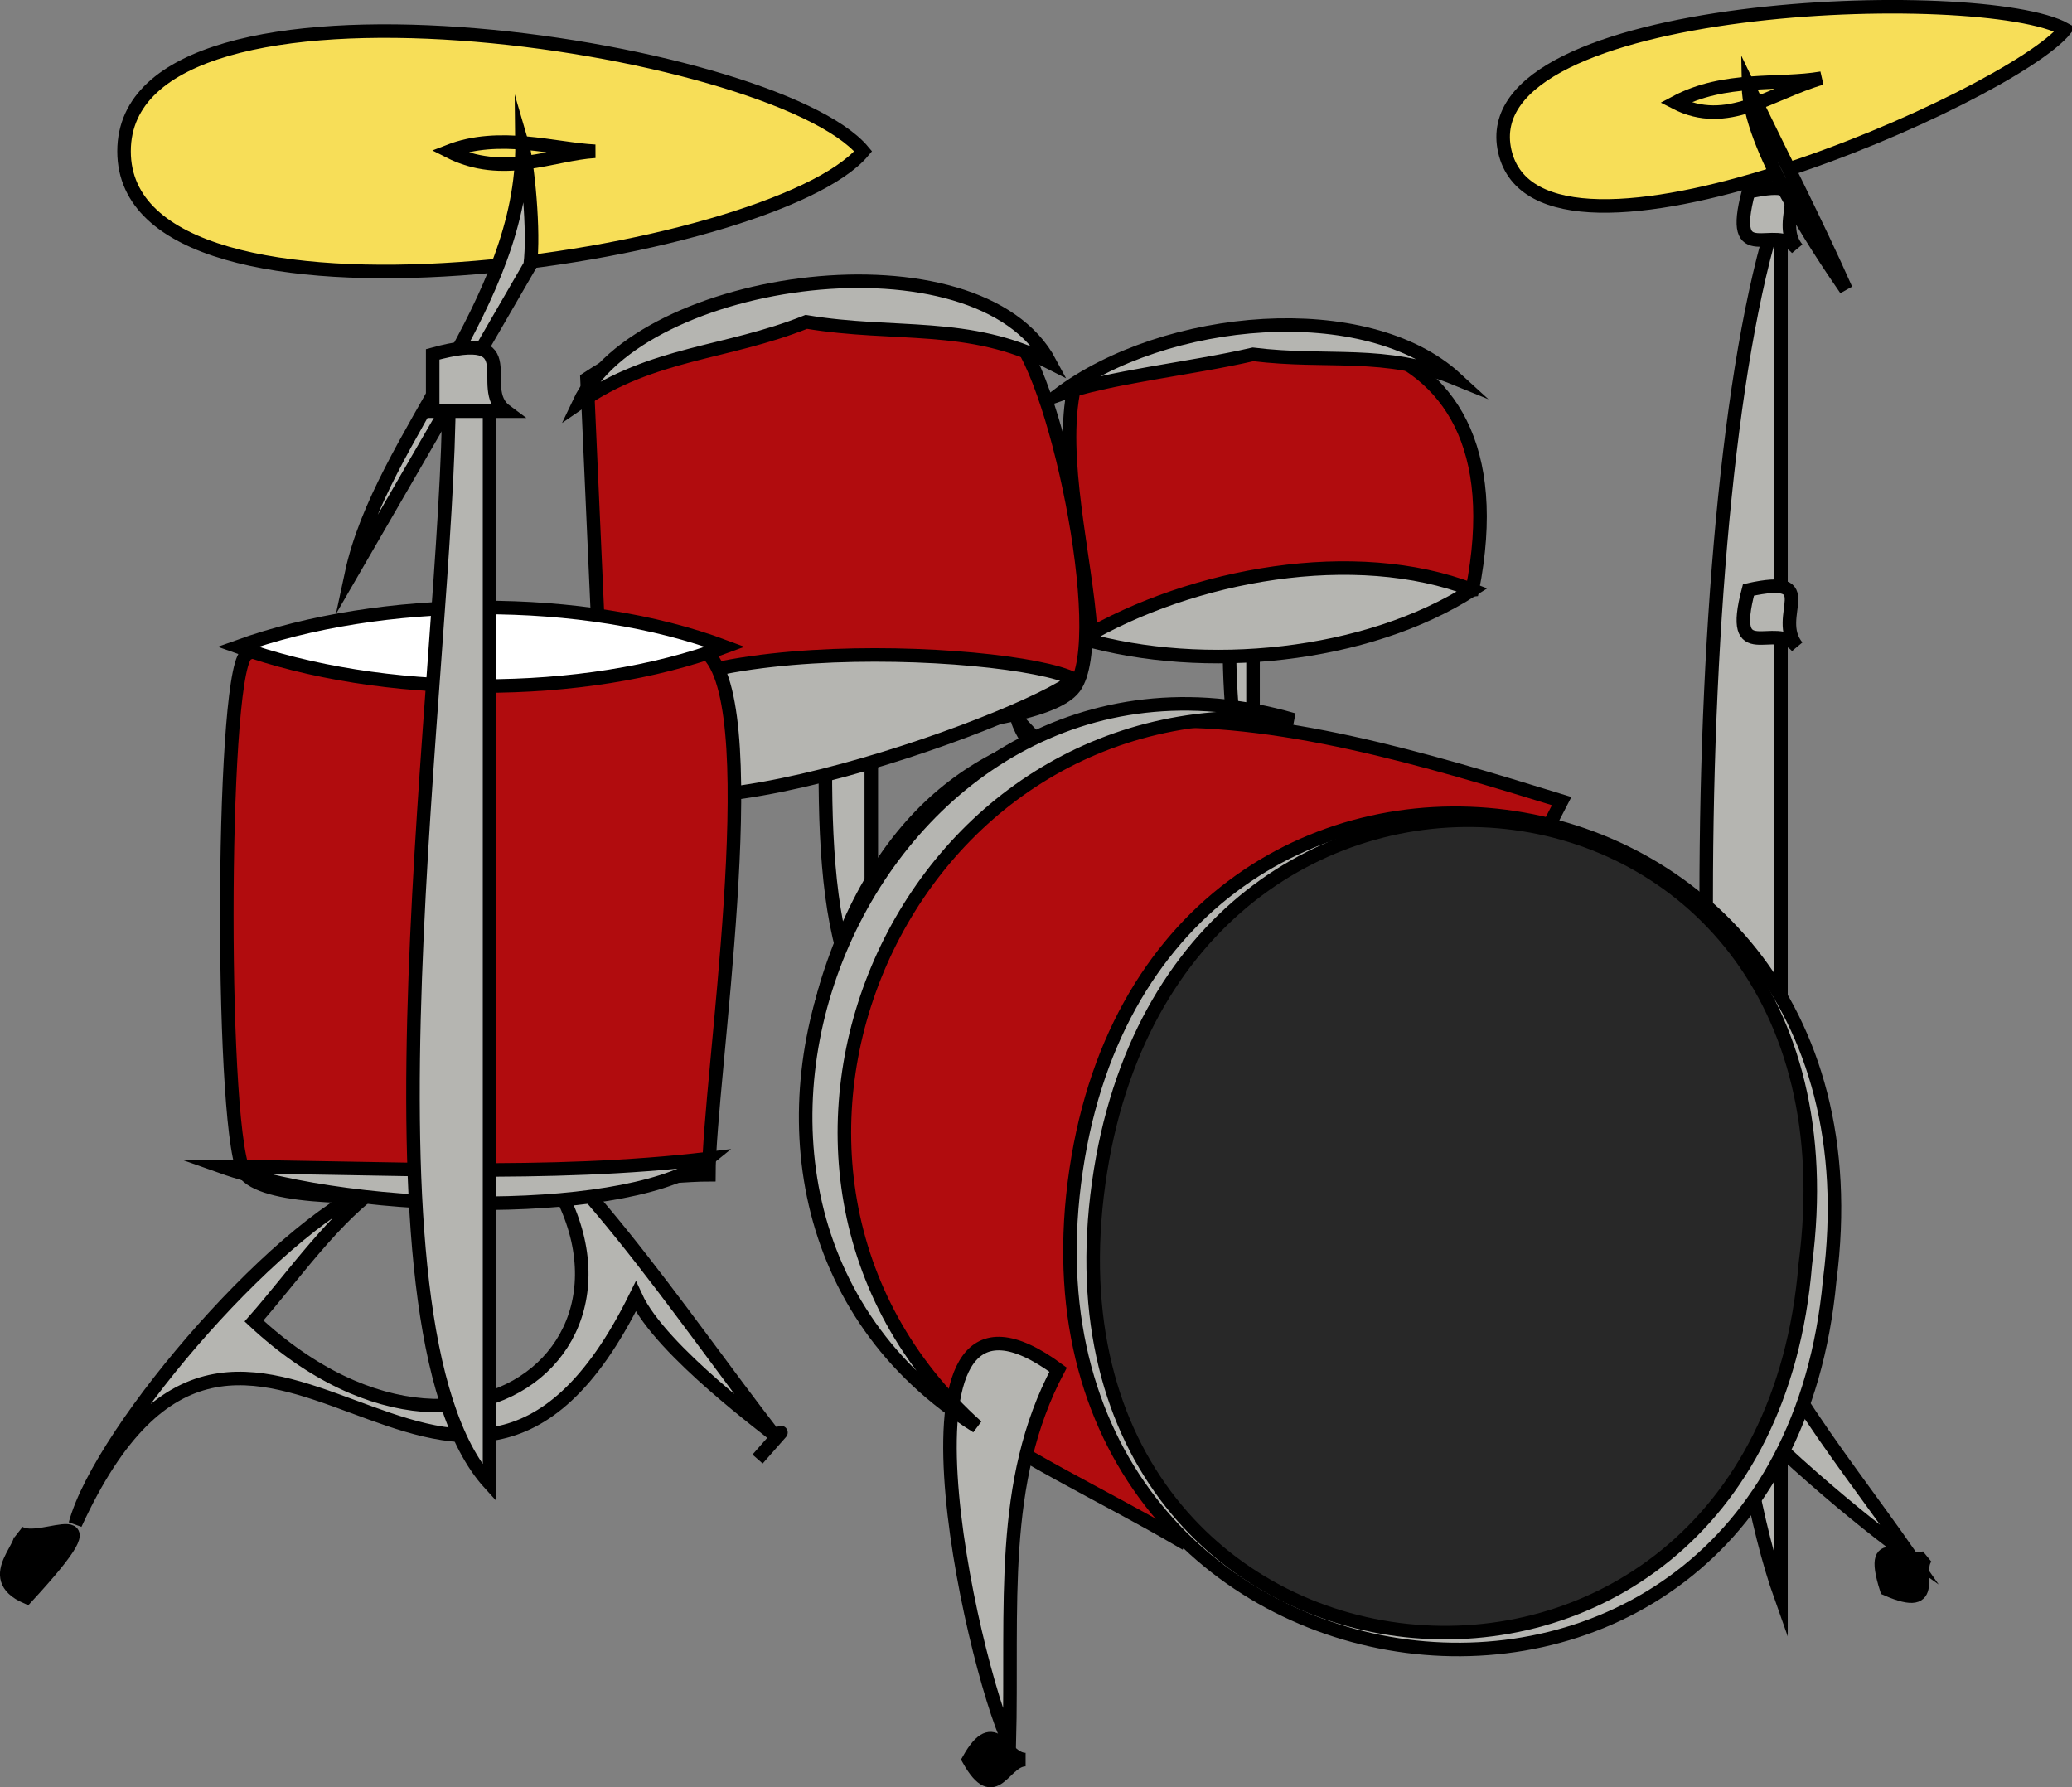 <svg xmlns="http://www.w3.org/2000/svg" xmlns:xlink="http://www.w3.org/1999/xlink" version="1.1" id="Layer_1" x="0px" y="0px" enable-background="new 0 0 822.05 841.89" xml:space="preserve" viewBox="314.92 339.3 191.33 165.03">
<rect x="314.92" y="339.3" width="191.33" height="165.03" fill="#808080" stroke="none"/>
<path fill-rule="evenodd" clip-rule="evenodd" stroke="#000000" stroke-width="1.25" stroke-linecap="square" stroke-miterlimit="10" d="  M408.875,405.769c6.691,7.17,14.817,13.222,23.25,18.002C423.698,422.76,410.237,410.464,408.875,405.769z"/>
<path fill-rule="evenodd" clip-rule="evenodd" d="M427.625,423.019c-8.25,9.501-16.5,19.001-24.75,28.502  C410.111,446.052,430.699,427.781,427.625,423.019z"/>
<path fill="none" stroke="#000000" stroke-width="1.25" stroke-linecap="square" stroke-miterlimit="10" d="M427.625,423.019  c-8.25,9.501-16.5,19.001-24.75,28.502C410.111,446.052,430.699,427.781,427.625,423.019"/>
<path fill-rule="evenodd" clip-rule="evenodd" fill="#200F75" stroke="#000000" stroke-width="1.25" stroke-linecap="square" stroke-miterlimit="10" d="  M405.875,447.771c5.351,1.361,37.457,17.11,21.75,20.25C417.301,470.084,394.637,455.302,405.875,447.771z"/>
<path fill-rule="evenodd" clip-rule="evenodd" fill="#B5B5B1" stroke="#000000" stroke-width="1.25" stroke-linecap="square" stroke-miterlimit="10" d="  M430.625,414.769c-2.909-7.135-2.909-25.115,0-32.25C430.625,393.269,430.625,404.019,430.625,414.769z"/>
<path fill-rule="evenodd" clip-rule="evenodd" fill="#B5B5B1" stroke="#000000" stroke-width="1.25" stroke-linecap="square" stroke-miterlimit="10" d="  M395.375,432.771c-6.242-8.165-3.75-29.16-3.75-43.502c1.25,0,2.5,0,3.75,0C395.375,403.77,395.375,418.271,395.375,432.771z"/>
<path fill-rule="evenodd" clip-rule="evenodd" fill="#B10C0E" stroke="#000000" stroke-width="1.25" stroke-linecap="square" stroke-miterlimit="10" d="  M414.127,375.019c-1.441,6.522,1.051,15.783,1.498,22.5c11.75-1.25,23.5-2.5,35.25-3.75  C456.081,367.255,431.709,366.164,414.127,375.019z"/>
<path fill-rule="evenodd" clip-rule="evenodd" fill="#B5B5B1" stroke="#000000" stroke-width="1.25" stroke-linecap="square" stroke-miterlimit="10" d="  M450.875,393.769c-9.782,6.278-24.795,7.709-35.998,4.5C425.02,392.298,440.062,389.586,450.875,393.769z"/>
<path fill-rule="evenodd" clip-rule="evenodd" fill="#B5B5B1" stroke="#000000" stroke-width="1.25" stroke-linecap="square" stroke-miterlimit="10" d="  M430.625,372.019c6.91,0.856,12.186-0.432,18.75,2.25c-8.271-7.594-26.859-5.968-36.748,1.5  C417.391,374.087,424.708,373.381,430.625,372.019z"/>
<path fill-rule="evenodd" clip-rule="evenodd" fill="#B5B5B1" stroke="#000000" stroke-width="1.25" stroke-linecap="square" stroke-miterlimit="10" d="  M479.375,486.771c-9.205-25.892-9.205-103.11,0-129.002C479.375,400.77,479.375,443.77,479.375,486.771z"/>
<path fill-rule="evenodd" clip-rule="evenodd" fill="#B5B5B1" stroke="#000000" stroke-width="1.25" stroke-linecap="square" stroke-miterlimit="10" d="  M480.875,362.269c-2.027-2.447-6.415,2.001-4.5-5.25C483.322,355.491,478.52,359.426,480.875,362.269z"/>
<path fill-rule="evenodd" clip-rule="evenodd" fill="#B5B5B1" stroke="#000000" stroke-width="1.25" stroke-linecap="square" stroke-miterlimit="10" d="  M480.875,399.019c-2.027-2.447-6.415,2.001-4.5-5.25C483.322,392.241,478.52,396.176,480.875,399.019z"/>
<path fill-rule="evenodd" clip-rule="evenodd" fill="#B5B5B1" stroke="#000000" stroke-width="1.25" stroke-linecap="square" stroke-miterlimit="10" d="  M474.125,452.271c-20.649-0.199,8.959,24.872,17.25,30.75C484.151,472.657,476.31,463.779,474.125,452.271z"/>
<path fill-rule="evenodd" clip-rule="evenodd" stroke="#000000" stroke-width="1.25" stroke-linecap="square" stroke-miterlimit="10" d="  M492.875,483.021c-1.353,1.111,1.362,5.247-3.75,3C487.242,480.106,491.351,484.274,492.875,483.021z"/>
<path fill-rule="evenodd" clip-rule="evenodd" fill="#B10C0E" stroke="#000000" stroke-width="1.25" stroke-linecap="square" stroke-miterlimit="10" d="  M402.125,468.771c-10.713-9.743-15.163-25.866-10.5-39.75c11.044-32.887,42.74-23.371,67.5-15.752  c-11.75,22.751-23.5,45.501-35.25,68.252C416.758,477.349,408.715,473.719,402.125,468.771z"/>
<path fill-rule="evenodd" clip-rule="evenodd" fill="#F7DE58" stroke="#000000" stroke-width="1.25" stroke-linecap="square" stroke-miterlimit="10" d="  M394.625,353.269c-8.313,9.951-68.25,18.976-68.25,0S386.312,343.318,394.625,353.269z"/>
<path fill-rule="evenodd" clip-rule="evenodd" fill="#F7DE58" stroke="#000000" stroke-width="1.25" stroke-linecap="square" stroke-miterlimit="10" d="  M369.875,353.269c-3.907,0.216-8.49,2.554-13.5,0C361.056,351.445,366.179,353.093,369.875,353.269z"/>
<path fill-rule="evenodd" clip-rule="evenodd" fill="#B5B5B1" stroke="#000000" stroke-width="1.25" stroke-linecap="square" stroke-miterlimit="10" d="  M386.375,471.771c-8.461-10.879-19.229-27.394-28.5-32.25c24.701,19.026,2.054,41.863-19.5,21.75c3.619-4.097,7.472-9.752,12-12.75  c-8.83,2.751-26.097,22.612-28.5,31.5c15.911-34.613,35.141,12.663,51.75-21C375.935,464.073,386.212,471.503,386.375,471.771z"/>
<path fill-rule="evenodd" clip-rule="evenodd" fill="#B10C0E" stroke="#000000" stroke-width="1.25" stroke-linecap="square" stroke-miterlimit="10" d="  M369.125,374.269c0.5,11.25,1,22.5,1.5,33.75c7.207-0.87,39.72-0.103,43.502-5.25c3.396-4.623-1.912-29.885-6.002-33  C398.112,362.144,377.972,368.369,369.125,374.269z"/>
<path fill-rule="evenodd" clip-rule="evenodd" fill="#B5B5B1" stroke="#000000" stroke-width="1.25" stroke-linecap="square" stroke-miterlimit="10" d="  M414.127,402.019c-4.639,3.875-42.868,17.616-43.502,6.75C369.954,397.277,408.264,398.982,414.127,402.019z"/>
<path fill-rule="evenodd" clip-rule="evenodd" fill="#B5B5B1" stroke="#000000" stroke-width="1.25" stroke-linecap="square" stroke-miterlimit="10" d="  M389.375,369.019c8.227,1.373,15.002-0.07,22.5,3.75c-6.63-12.436-37.889-8.173-43.5,3.75  C375.197,371.798,381.935,371.995,389.375,369.019z"/>
<path fill-rule="evenodd" clip-rule="evenodd" fill="#B10C0E" stroke="#000000" stroke-width="1.25" stroke-linecap="square" stroke-miterlimit="10" d="  M380.375,447.771c-7.107,0-38.45,4.554-42.75,0c-2.349-2.487-2.349-45.514,0-48.002c1.82-1.928,40.93-1.928,42.75,0  C385.694,405.402,380.375,439.214,380.375,447.771z"/>
<path fill-rule="evenodd" clip-rule="evenodd" fill="#B5B5B1" stroke="#000000" stroke-width="1.25" stroke-linecap="square" stroke-miterlimit="10" d="  M483.875,457.521c-4.729,51.214-76.166,41.86-69.748-9C420.581,397.371,490.508,406.447,483.875,457.521z"/>
<path fill-rule="evenodd" clip-rule="evenodd" fill="#282828" stroke="#000000" stroke-width="1.25" stroke-linecap="square" stroke-miterlimit="10" d="  M481.625,456.021c6.513-49.792-58.406-56.491-65.25-7.5C409.313,499.069,477.563,505.712,481.625,456.021z"/>
<path fill-rule="evenodd" clip-rule="evenodd" fill="#B5B5B1" stroke="#000000" stroke-width="1.25" stroke-linecap="square" stroke-miterlimit="10" d="  M412.627,465.771c-16.894-12.471-8.012,27.092-4.502,34.5C408.44,487.66,407.114,476.149,412.627,465.771z"/>
<path fill-rule="evenodd" clip-rule="evenodd" fill="#FFFFFF" stroke="#000000" stroke-width="1.25" stroke-linecap="square" stroke-miterlimit="10" d="  M381.875,399.019c-13.056,4.887-31.714,4.785-45,0C350.161,394.234,368.819,394.132,381.875,399.019z"/>
<path fill-rule="evenodd" clip-rule="evenodd" fill="#B5B5B1" stroke="#000000" stroke-width="1.25" stroke-linecap="square" stroke-miterlimit="10" d="  M380.375,446.271c-14.979,1.776-30.349,0.79-45,0.75C348.297,451.611,373.75,451.691,380.375,446.271z"/>
<path fill-rule="evenodd" clip-rule="evenodd" fill="#F7DE58" stroke="#000000" stroke-width="1.25" stroke-linecap="square" stroke-miterlimit="10" d="  M505.625,342.019c-5.043,6.251-48.544,25.291-51.75,11.25C450.683,339.288,497.997,337.756,505.625,342.019z"/>
<path fill-rule="evenodd" clip-rule="evenodd" fill="#B5B5B1" stroke="#000000" stroke-width="1.25" stroke-linecap="square" stroke-miterlimit="10" d="  M363.875,363.769c0.409-2.973-0.231-9.493-0.75-11.25c0.18,14.801-13.036,27.092-15.75,39.75  C352.875,382.769,358.375,373.269,363.875,363.769z"/>
<path fill-rule="evenodd" clip-rule="evenodd" fill="#F7DE58" stroke="#000000" stroke-width="1.25" stroke-linecap="square" stroke-miterlimit="10" d="  M483.125,346.519c-4.687,1.342-8.697,4.734-13.5,2.25C474.214,346.319,479.137,347.209,483.125,346.519z"/>
<path fill-rule="evenodd" clip-rule="evenodd" stroke="#000000" stroke-width="1.25" stroke-linecap="square" stroke-miterlimit="10" d="  M316.625,480.771c1.221,0.955-3.544,4.126,0.75,6C326.445,476.927,318.583,482.303,316.625,480.771z"/>
<path fill-rule="evenodd" clip-rule="evenodd" stroke="#000000" stroke-width="1.25" stroke-linecap="square" stroke-miterlimit="10" d="  M384.875,474.021C387.09,471.506,388.415,470.003,384.875,474.021L384.875,474.021z"/>
<path fill-rule="evenodd" clip-rule="evenodd" stroke="#000000" stroke-width="1.25" stroke-linecap="square" stroke-miterlimit="10" d="  M409.625,501.771c-2.036,0-2.787,4.354-5.25,0C406.838,497.417,407.589,501.771,409.625,501.771z"/>
<path fill-rule="evenodd" clip-rule="evenodd" fill="#B5B5B1" stroke="#000000" stroke-width="1.25" stroke-linecap="square" stroke-miterlimit="10" d="  M434.375,405.769c-36.251-3.708-55.676,41.517-29.25,65.252C371.855,450.179,395.646,394.544,434.375,405.769z"/>
<path fill-rule="evenodd" clip-rule="evenodd" fill="#B5B5B1" stroke="#000000" stroke-width="1.25" stroke-linecap="square" stroke-miterlimit="10" d="  M485.375,366.019c-2.579-3.737-8.92-13.24-9-18.75C479.372,353.513,482.566,359.688,485.375,366.019z"/>
<path fill-rule="evenodd" clip-rule="evenodd" fill="#B5B5B1" stroke="#000000" stroke-width="1.25" stroke-linecap="square" stroke-miterlimit="10" d="  M360.125,476.271c-13.301-14.642-3.75-76.339-3.75-100.502c1.25,0,2.5,0,3.75,0C360.125,409.27,360.125,442.77,360.125,476.271z"/>
<path fill-rule="evenodd" clip-rule="evenodd" fill="#B5B5B1" stroke="#000000" stroke-width="1.25" stroke-linecap="square" stroke-miterlimit="10" d="  M361.625,377.269c-2.25,0-4.5,0-6.75,0c0-1.75,0-3.5,0-5.25C363.768,369.582,358.692,375.111,361.625,377.269z"/>
</svg>